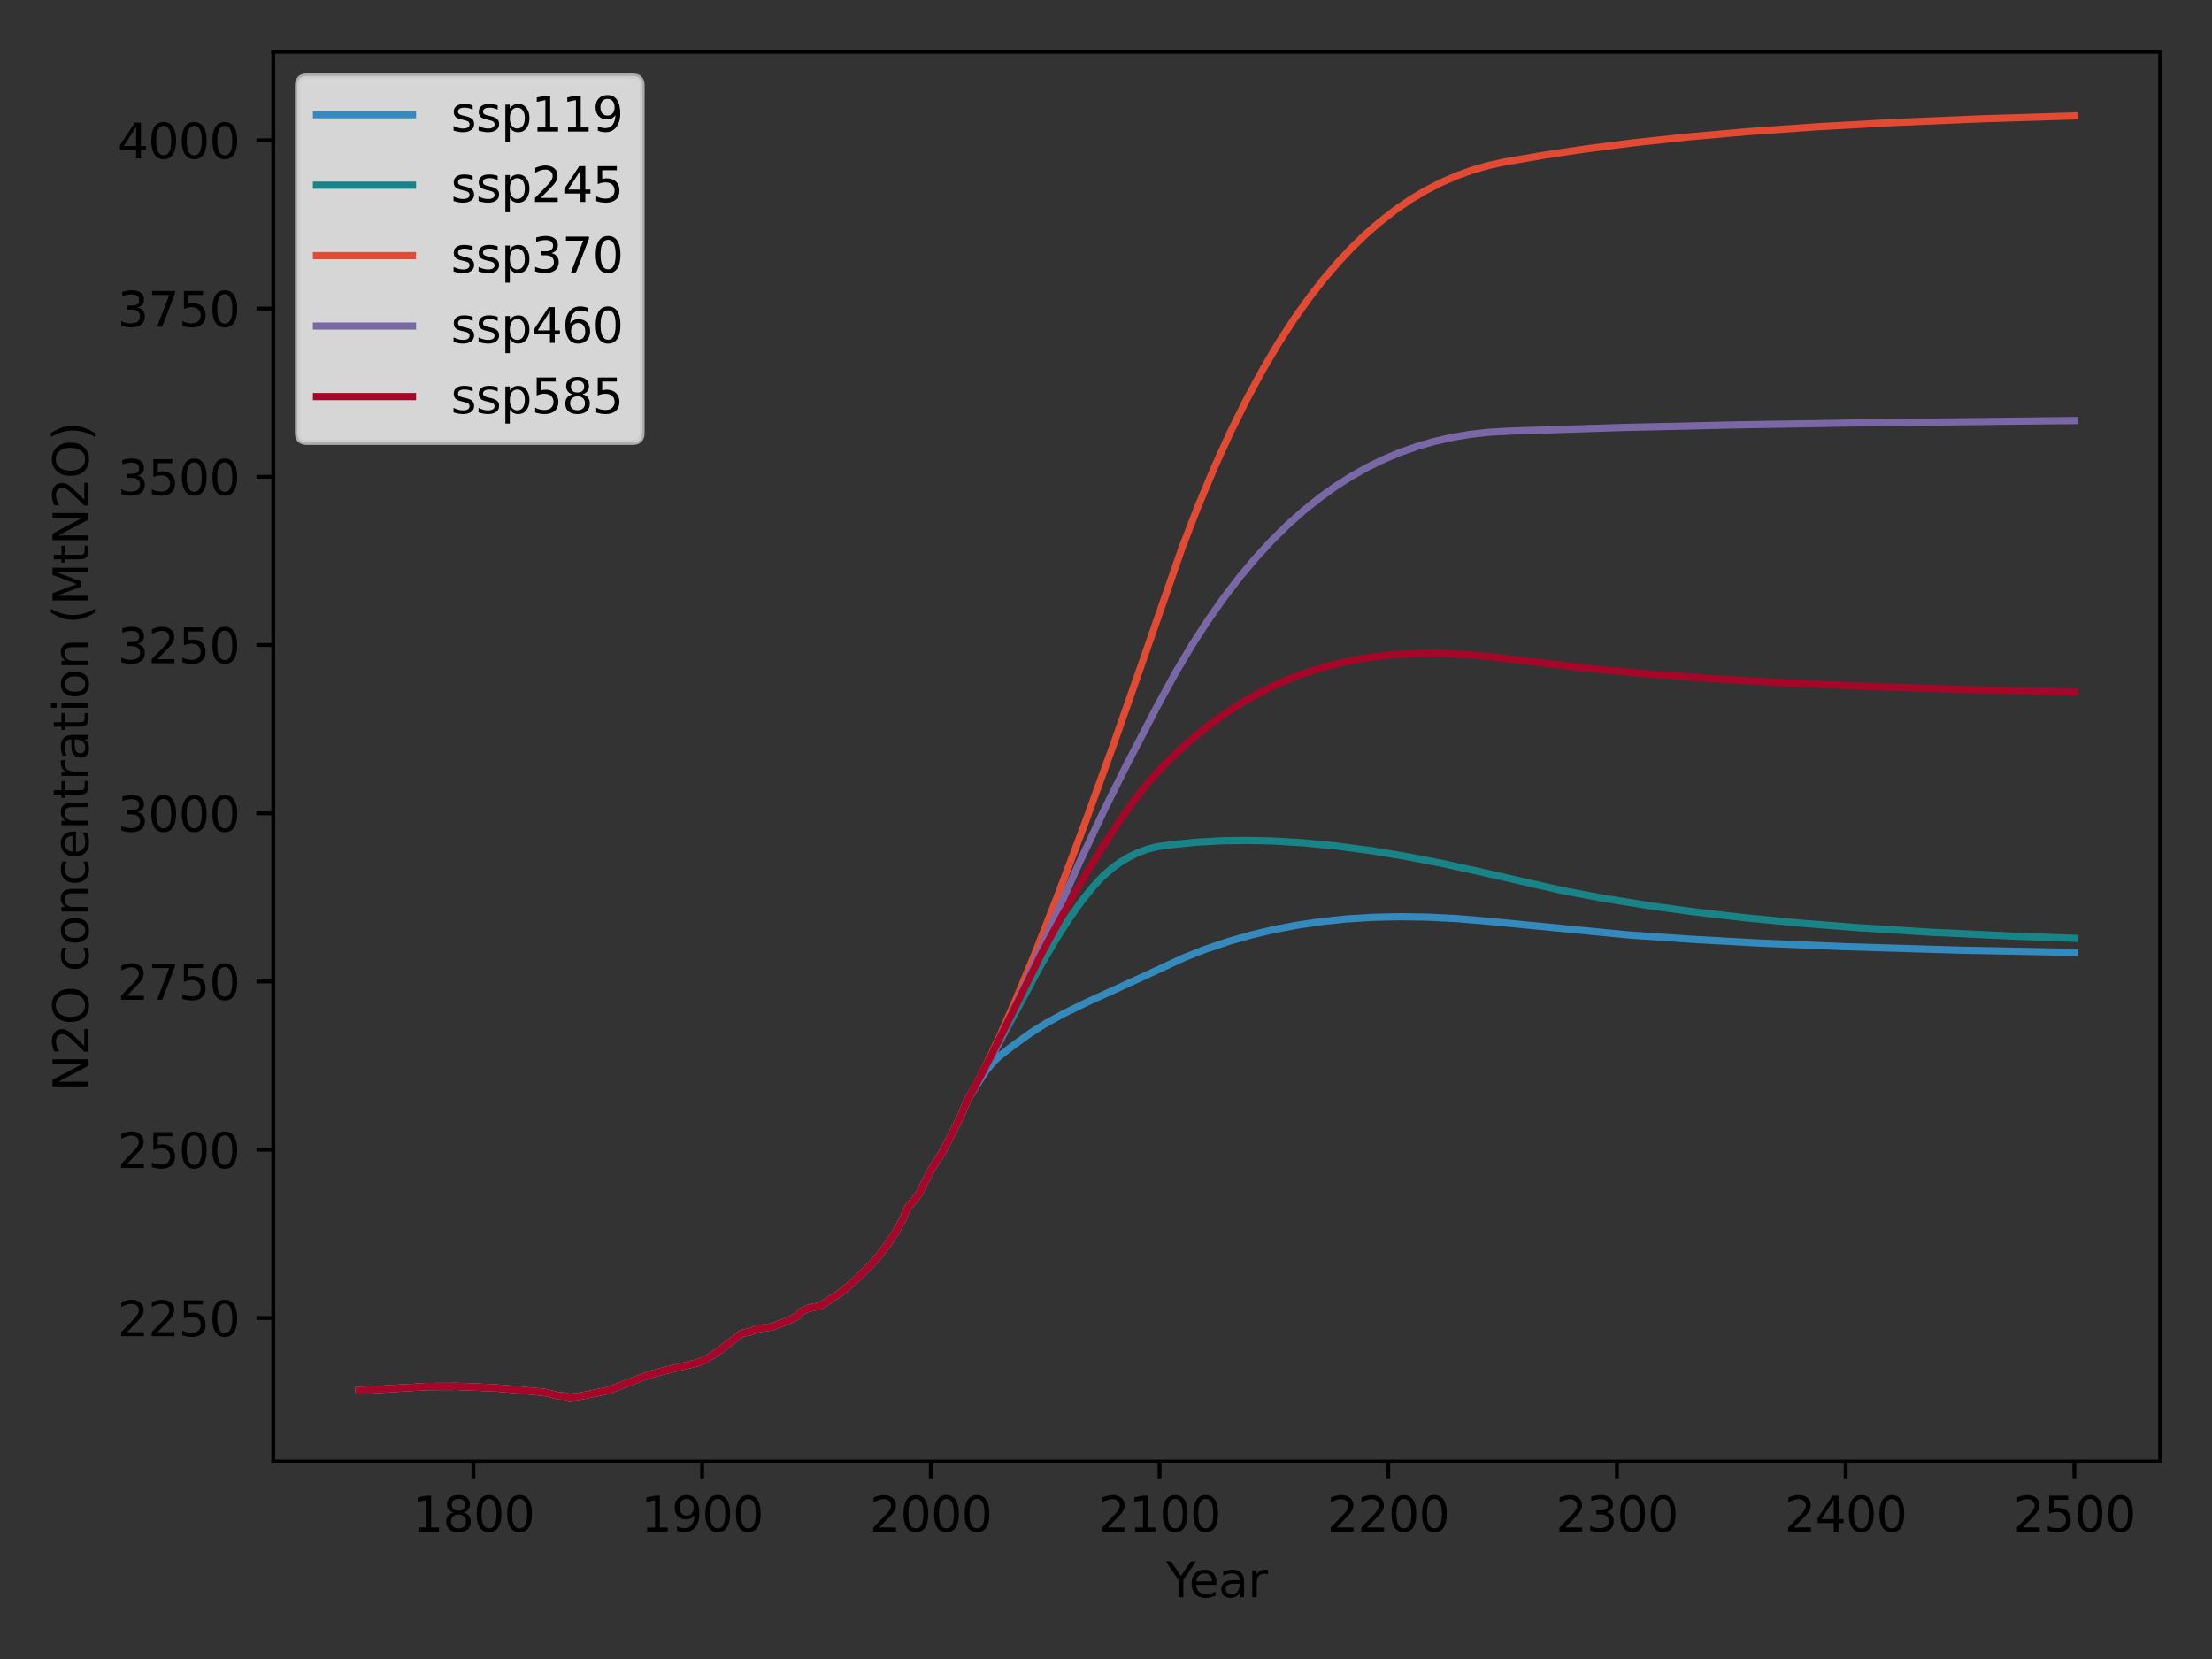 <?xml version="1.0" encoding="utf-8" standalone="no"?>
<!DOCTYPE svg PUBLIC "-//W3C//DTD SVG 1.1//EN"
  "http://www.w3.org/Graphics/SVG/1.1/DTD/svg11.dtd">
<svg xmlns:xlink="http://www.w3.org/1999/xlink" width="460.8pt" height="345.6pt" viewBox="0 0 460.8 345.6" xmlns="http://www.w3.org/2000/svg" version="1.1">
 <rect x="0" y="0" width="460.8" height="345.6" fill="#333333" stroke="none"/>
 <defs>
  <style type="text/css">*{stroke-linejoin: round; stroke-linecap: butt}</style>
 </defs>
 <g id="figure_1">
  <g id="axes_1">
   <g id="patch_1">
    <path d="M 56.928 304.444 
L 450 304.444 
L 450 10.8 
L 56.928 10.8 
L 56.928 304.444 
z
" style="fill: none"/>
   </g>
   <g id="matplotlib.axis_1">
    <g id="xtick_1">
     <g id="line2d_1">
      <defs>
       <path id="mf5df22503e" d="M 0 0 
L 0 3.5 
" style="stroke: #000000; stroke-width: 0.8"/>
      </defs>
      <g>
       <use xlink:href="#mf5df22503e" x="98.618" y="304.444" style="stroke: #000000; stroke-width: 0.8"/>
      </g>
     </g>
     <g id="text_1">
      <!-- 1800 -->
      <g transform="translate(85.893 319.042) scale(0.1 -0.1)">
       <defs>
        <path id="DejaVuSans-31" d="M 794 531 
L 1825 531 
L 1825 4091 
L 703 3866 
L 703 4441 
L 1819 4666 
L 2450 4666 
L 2450 531 
L 3481 531 
L 3481 0 
L 794 0 
L 794 531 
z
" transform="scale(0.016)"/>
        <path id="DejaVuSans-38" d="M 2034 2216 
Q 1584 2216 1326 1975 
Q 1069 1734 1069 1313 
Q 1069 891 1326 650 
Q 1584 409 2034 409 
Q 2484 409 2743 651 
Q 3003 894 3003 1313 
Q 3003 1734 2745 1975 
Q 2488 2216 2034 2216 
z
M 1403 2484 
Q 997 2584 770 2862 
Q 544 3141 544 3541 
Q 544 4100 942 4425 
Q 1341 4750 2034 4750 
Q 2731 4750 3128 4425 
Q 3525 4100 3525 3541 
Q 3525 3141 3298 2862 
Q 3072 2584 2669 2484 
Q 3125 2378 3379 2068 
Q 3634 1759 3634 1313 
Q 3634 634 3220 271 
Q 2806 -91 2034 -91 
Q 1263 -91 848 271 
Q 434 634 434 1313 
Q 434 1759 690 2068 
Q 947 2378 1403 2484 
z
M 1172 3481 
Q 1172 3119 1398 2916 
Q 1625 2713 2034 2713 
Q 2441 2713 2670 2916 
Q 2900 3119 2900 3481 
Q 2900 3844 2670 4047 
Q 2441 4250 2034 4250 
Q 1625 4250 1398 4047 
Q 1172 3844 1172 3481 
z
" transform="scale(0.016)"/>
        <path id="DejaVuSans-30" d="M 2034 4250 
Q 1547 4250 1301 3770 
Q 1056 3291 1056 2328 
Q 1056 1369 1301 889 
Q 1547 409 2034 409 
Q 2525 409 2770 889 
Q 3016 1369 3016 2328 
Q 3016 3291 2770 3770 
Q 2525 4250 2034 4250 
z
M 2034 4750 
Q 2819 4750 3233 4129 
Q 3647 3509 3647 2328 
Q 3647 1150 3233 529 
Q 2819 -91 2034 -91 
Q 1250 -91 836 529 
Q 422 1150 422 2328 
Q 422 3509 836 4129 
Q 1250 4750 2034 4750 
z
" transform="scale(0.016)"/>
       </defs>
       <use xlink:href="#DejaVuSans-31"/>
       <use xlink:href="#DejaVuSans-38" x="63.623"/>
       <use xlink:href="#DejaVuSans-30" x="127.246"/>
       <use xlink:href="#DejaVuSans-30" x="190.869"/>
      </g>
     </g>
    </g>
    <g id="xtick_2">
     <g id="line2d_2">
      <g>
       <use xlink:href="#mf5df22503e" x="146.263" y="304.444" style="stroke: #000000; stroke-width: 0.8"/>
      </g>
     </g>
     <g id="text_2">
      <!-- 1900 -->
      <g transform="translate(133.538 319.042) scale(0.1 -0.1)">
       <defs>
        <path id="DejaVuSans-39" d="M 703 97 
L 703 672 
Q 941 559 1184 500 
Q 1428 441 1663 441 
Q 2288 441 2617 861 
Q 2947 1281 2994 2138 
Q 2813 1869 2534 1725 
Q 2256 1581 1919 1581 
Q 1219 1581 811 2004 
Q 403 2428 403 3163 
Q 403 3881 828 4315 
Q 1253 4750 1959 4750 
Q 2769 4750 3195 4129 
Q 3622 3509 3622 2328 
Q 3622 1225 3098 567 
Q 2575 -91 1691 -91 
Q 1453 -91 1209 -44 
Q 966 3 703 97 
z
M 1959 2075 
Q 2384 2075 2632 2365 
Q 2881 2656 2881 3163 
Q 2881 3666 2632 3958 
Q 2384 4250 1959 4250 
Q 1534 4250 1286 3958 
Q 1038 3666 1038 3163 
Q 1038 2656 1286 2365 
Q 1534 2075 1959 2075 
z
" transform="scale(0.016)"/>
       </defs>
       <use xlink:href="#DejaVuSans-31"/>
       <use xlink:href="#DejaVuSans-39" x="63.623"/>
       <use xlink:href="#DejaVuSans-30" x="127.246"/>
       <use xlink:href="#DejaVuSans-30" x="190.869"/>
      </g>
     </g>
    </g>
    <g id="xtick_3">
     <g id="line2d_3">
      <g>
       <use xlink:href="#mf5df22503e" x="193.908" y="304.444" style="stroke: #000000; stroke-width: 0.8"/>
      </g>
     </g>
     <g id="text_3">
      <!-- 2000 -->
      <g transform="translate(181.183 319.042) scale(0.1 -0.1)">
       <defs>
        <path id="DejaVuSans-32" d="M 1228 531 
L 3431 531 
L 3431 0 
L 469 0 
L 469 531 
Q 828 903 1448 1529 
Q 2069 2156 2228 2338 
Q 2531 2678 2651 2914 
Q 2772 3150 2772 3378 
Q 2772 3750 2511 3984 
Q 2250 4219 1831 4219 
Q 1534 4219 1204 4116 
Q 875 4013 500 3803 
L 500 4441 
Q 881 4594 1212 4672 
Q 1544 4750 1819 4750 
Q 2544 4750 2975 4387 
Q 3406 4025 3406 3419 
Q 3406 3131 3298 2873 
Q 3191 2616 2906 2266 
Q 2828 2175 2409 1742 
Q 1991 1309 1228 531 
z
" transform="scale(0.016)"/>
       </defs>
       <use xlink:href="#DejaVuSans-32"/>
       <use xlink:href="#DejaVuSans-30" x="63.623"/>
       <use xlink:href="#DejaVuSans-30" x="127.246"/>
       <use xlink:href="#DejaVuSans-30" x="190.869"/>
      </g>
     </g>
    </g>
    <g id="xtick_4">
     <g id="line2d_4">
      <g>
       <use xlink:href="#mf5df22503e" x="241.553" y="304.444" style="stroke: #000000; stroke-width: 0.8"/>
      </g>
     </g>
     <g id="text_4">
      <!-- 2100 -->
      <g transform="translate(228.828 319.042) scale(0.1 -0.1)">
       <use xlink:href="#DejaVuSans-32"/>
       <use xlink:href="#DejaVuSans-31" x="63.623"/>
       <use xlink:href="#DejaVuSans-30" x="127.246"/>
       <use xlink:href="#DejaVuSans-30" x="190.869"/>
      </g>
     </g>
    </g>
    <g id="xtick_5">
     <g id="line2d_5">
      <g>
       <use xlink:href="#mf5df22503e" x="289.198" y="304.444" style="stroke: #000000; stroke-width: 0.8"/>
      </g>
     </g>
     <g id="text_5">
      <!-- 2200 -->
      <g transform="translate(276.473 319.042) scale(0.1 -0.1)">
       <use xlink:href="#DejaVuSans-32"/>
       <use xlink:href="#DejaVuSans-32" x="63.623"/>
       <use xlink:href="#DejaVuSans-30" x="127.246"/>
       <use xlink:href="#DejaVuSans-30" x="190.869"/>
      </g>
     </g>
    </g>
    <g id="xtick_6">
     <g id="line2d_6">
      <g>
       <use xlink:href="#mf5df22503e" x="336.843" y="304.444" style="stroke: #000000; stroke-width: 0.8"/>
      </g>
     </g>
     <g id="text_6">
      <!-- 2300 -->
      <g transform="translate(324.118 319.042) scale(0.1 -0.1)">
       <defs>
        <path id="DejaVuSans-33" d="M 2597 2516 
Q 3050 2419 3304 2112 
Q 3559 1806 3559 1356 
Q 3559 666 3084 287 
Q 2609 -91 1734 -91 
Q 1441 -91 1130 -33 
Q 819 25 488 141 
L 488 750 
Q 750 597 1062 519 
Q 1375 441 1716 441 
Q 2309 441 2620 675 
Q 2931 909 2931 1356 
Q 2931 1769 2642 2001 
Q 2353 2234 1838 2234 
L 1294 2234 
L 1294 2753 
L 1863 2753 
Q 2328 2753 2575 2939 
Q 2822 3125 2822 3475 
Q 2822 3834 2567 4026 
Q 2313 4219 1838 4219 
Q 1578 4219 1281 4162 
Q 984 4106 628 3988 
L 628 4550 
Q 988 4650 1302 4700 
Q 1616 4750 1894 4750 
Q 2613 4750 3031 4423 
Q 3450 4097 3450 3541 
Q 3450 3153 3228 2886 
Q 3006 2619 2597 2516 
z
" transform="scale(0.016)"/>
       </defs>
       <use xlink:href="#DejaVuSans-32"/>
       <use xlink:href="#DejaVuSans-33" x="63.623"/>
       <use xlink:href="#DejaVuSans-30" x="127.246"/>
       <use xlink:href="#DejaVuSans-30" x="190.869"/>
      </g>
     </g>
    </g>
    <g id="xtick_7">
     <g id="line2d_7">
      <g>
       <use xlink:href="#mf5df22503e" x="384.488" y="304.444" style="stroke: #000000; stroke-width: 0.8"/>
      </g>
     </g>
     <g id="text_7">
      <!-- 2400 -->
      <g transform="translate(371.763 319.042) scale(0.1 -0.1)">
       <defs>
        <path id="DejaVuSans-34" d="M 2419 4116 
L 825 1625 
L 2419 1625 
L 2419 4116 
z
M 2253 4666 
L 3047 4666 
L 3047 1625 
L 3713 1625 
L 3713 1100 
L 3047 1100 
L 3047 0 
L 2419 0 
L 2419 1100 
L 313 1100 
L 313 1709 
L 2253 4666 
z
" transform="scale(0.016)"/>
       </defs>
       <use xlink:href="#DejaVuSans-32"/>
       <use xlink:href="#DejaVuSans-34" x="63.623"/>
       <use xlink:href="#DejaVuSans-30" x="127.246"/>
       <use xlink:href="#DejaVuSans-30" x="190.869"/>
      </g>
     </g>
    </g>
    <g id="xtick_8">
     <g id="line2d_8">
      <g>
       <use xlink:href="#mf5df22503e" x="432.133" y="304.444" style="stroke: #000000; stroke-width: 0.8"/>
      </g>
     </g>
     <g id="text_8">
      <!-- 2500 -->
      <g transform="translate(419.408 319.042) scale(0.1 -0.1)">
       <defs>
        <path id="DejaVuSans-35" d="M 691 4666 
L 3169 4666 
L 3169 4134 
L 1269 4134 
L 1269 2991 
Q 1406 3038 1543 3061 
Q 1681 3084 1819 3084 
Q 2600 3084 3056 2656 
Q 3513 2228 3513 1497 
Q 3513 744 3044 326 
Q 2575 -91 1722 -91 
Q 1428 -91 1123 -41 
Q 819 9 494 109 
L 494 744 
Q 775 591 1075 516 
Q 1375 441 1709 441 
Q 2250 441 2565 725 
Q 2881 1009 2881 1497 
Q 2881 1984 2565 2268 
Q 2250 2553 1709 2553 
Q 1456 2553 1204 2497 
Q 953 2441 691 2322 
L 691 4666 
z
" transform="scale(0.016)"/>
       </defs>
       <use xlink:href="#DejaVuSans-32"/>
       <use xlink:href="#DejaVuSans-35" x="63.623"/>
       <use xlink:href="#DejaVuSans-30" x="127.246"/>
       <use xlink:href="#DejaVuSans-30" x="190.869"/>
      </g>
     </g>
    </g>
    <g id="text_9">
     <!-- Year -->
     <g transform="translate(242.877 332.72) scale(0.1 -0.1)">
      <defs>
       <path id="DejaVuSans-59" d="M -13 4666 
L 666 4666 
L 1959 2747 
L 3244 4666 
L 3922 4666 
L 2272 2222 
L 2272 0 
L 1638 0 
L 1638 2222 
L -13 4666 
z
" transform="scale(0.016)"/>
       <path id="DejaVuSans-65" d="M 3597 1894 
L 3597 1613 
L 953 1613 
Q 991 1019 1311 708 
Q 1631 397 2203 397 
Q 2534 397 2845 478 
Q 3156 559 3463 722 
L 3463 178 
Q 3153 47 2828 -22 
Q 2503 -91 2169 -91 
Q 1331 -91 842 396 
Q 353 884 353 1716 
Q 353 2575 817 3079 
Q 1281 3584 2069 3584 
Q 2775 3584 3186 3129 
Q 3597 2675 3597 1894 
z
M 3022 2063 
Q 3016 2534 2758 2815 
Q 2500 3097 2075 3097 
Q 1594 3097 1305 2825 
Q 1016 2553 972 2059 
L 3022 2063 
z
" transform="scale(0.016)"/>
       <path id="DejaVuSans-61" d="M 2194 1759 
Q 1497 1759 1228 1600 
Q 959 1441 959 1056 
Q 959 750 1161 570 
Q 1363 391 1709 391 
Q 2188 391 2477 730 
Q 2766 1069 2766 1631 
L 2766 1759 
L 2194 1759 
z
M 3341 1997 
L 3341 0 
L 2766 0 
L 2766 531 
Q 2569 213 2275 61 
Q 1981 -91 1556 -91 
Q 1019 -91 701 211 
Q 384 513 384 1019 
Q 384 1609 779 1909 
Q 1175 2209 1959 2209 
L 2766 2209 
L 2766 2266 
Q 2766 2663 2505 2880 
Q 2244 3097 1772 3097 
Q 1472 3097 1187 3025 
Q 903 2953 641 2809 
L 641 3341 
Q 956 3463 1253 3523 
Q 1550 3584 1831 3584 
Q 2591 3584 2966 3190 
Q 3341 2797 3341 1997 
z
" transform="scale(0.016)"/>
       <path id="DejaVuSans-72" d="M 2631 2963 
Q 2534 3019 2420 3045 
Q 2306 3072 2169 3072 
Q 1681 3072 1420 2755 
Q 1159 2438 1159 1844 
L 1159 0 
L 581 0 
L 581 3500 
L 1159 3500 
L 1159 2956 
Q 1341 3275 1631 3429 
Q 1922 3584 2338 3584 
Q 2397 3584 2469 3576 
Q 2541 3569 2628 3553 
L 2631 2963 
z
" transform="scale(0.016)"/>
      </defs>
      <use xlink:href="#DejaVuSans-59"/>
      <use xlink:href="#DejaVuSans-65" x="47.834"/>
      <use xlink:href="#DejaVuSans-61" x="109.357"/>
      <use xlink:href="#DejaVuSans-72" x="170.637"/>
     </g>
    </g>
   </g>
   <g id="matplotlib.axis_2">
    <g id="ytick_1">
     <g id="line2d_9">
      <defs>
       <path id="m12fbea8c8b" d="M 0 0 
L -3.5 0 
" style="stroke: #000000; stroke-width: 0.8"/>
      </defs>
      <g>
       <use xlink:href="#m12fbea8c8b" x="56.928" y="274.567" style="stroke: #000000; stroke-width: 0.8"/>
      </g>
     </g>
     <g id="text_10">
      <!-- 2250 -->
      <g transform="translate(24.478 278.366) scale(0.1 -0.1)">
       <use xlink:href="#DejaVuSans-32"/>
       <use xlink:href="#DejaVuSans-32" x="63.623"/>
       <use xlink:href="#DejaVuSans-35" x="127.246"/>
       <use xlink:href="#DejaVuSans-30" x="190.869"/>
      </g>
     </g>
    </g>
    <g id="ytick_2">
     <g id="line2d_10">
      <g>
       <use xlink:href="#m12fbea8c8b" x="56.928" y="239.517" style="stroke: #000000; stroke-width: 0.8"/>
      </g>
     </g>
     <g id="text_11">
      <!-- 2500 -->
      <g transform="translate(24.478 243.316) scale(0.1 -0.1)">
       <use xlink:href="#DejaVuSans-32"/>
       <use xlink:href="#DejaVuSans-35" x="63.623"/>
       <use xlink:href="#DejaVuSans-30" x="127.246"/>
       <use xlink:href="#DejaVuSans-30" x="190.869"/>
      </g>
     </g>
    </g>
    <g id="ytick_3">
     <g id="line2d_11">
      <g>
       <use xlink:href="#m12fbea8c8b" x="56.928" y="204.467" style="stroke: #000000; stroke-width: 0.8"/>
      </g>
     </g>
     <g id="text_12">
      <!-- 2750 -->
      <g transform="translate(24.478 208.267) scale(0.1 -0.1)">
       <defs>
        <path id="DejaVuSans-37" d="M 525 4666 
L 3525 4666 
L 3525 4397 
L 1831 0 
L 1172 0 
L 2766 4134 
L 525 4134 
L 525 4666 
z
" transform="scale(0.016)"/>
       </defs>
       <use xlink:href="#DejaVuSans-32"/>
       <use xlink:href="#DejaVuSans-37" x="63.623"/>
       <use xlink:href="#DejaVuSans-35" x="127.246"/>
       <use xlink:href="#DejaVuSans-30" x="190.869"/>
      </g>
     </g>
    </g>
    <g id="ytick_4">
     <g id="line2d_12">
      <g>
       <use xlink:href="#m12fbea8c8b" x="56.928" y="169.418" style="stroke: #000000; stroke-width: 0.8"/>
      </g>
     </g>
     <g id="text_13">
      <!-- 3000 -->
      <g transform="translate(24.478 173.217) scale(0.1 -0.1)">
       <use xlink:href="#DejaVuSans-33"/>
       <use xlink:href="#DejaVuSans-30" x="63.623"/>
       <use xlink:href="#DejaVuSans-30" x="127.246"/>
       <use xlink:href="#DejaVuSans-30" x="190.869"/>
      </g>
     </g>
    </g>
    <g id="ytick_5">
     <g id="line2d_13">
      <g>
       <use xlink:href="#m12fbea8c8b" x="56.928" y="134.368" style="stroke: #000000; stroke-width: 0.8"/>
      </g>
     </g>
     <g id="text_14">
      <!-- 3250 -->
      <g transform="translate(24.478 138.167) scale(0.1 -0.1)">
       <use xlink:href="#DejaVuSans-33"/>
       <use xlink:href="#DejaVuSans-32" x="63.623"/>
       <use xlink:href="#DejaVuSans-35" x="127.246"/>
       <use xlink:href="#DejaVuSans-30" x="190.869"/>
      </g>
     </g>
    </g>
    <g id="ytick_6">
     <g id="line2d_14">
      <g>
       <use xlink:href="#m12fbea8c8b" x="56.928" y="99.318" style="stroke: #000000; stroke-width: 0.8"/>
      </g>
     </g>
     <g id="text_15">
      <!-- 3500 -->
      <g transform="translate(24.478 103.117) scale(0.1 -0.1)">
       <use xlink:href="#DejaVuSans-33"/>
       <use xlink:href="#DejaVuSans-35" x="63.623"/>
       <use xlink:href="#DejaVuSans-30" x="127.246"/>
       <use xlink:href="#DejaVuSans-30" x="190.869"/>
      </g>
     </g>
    </g>
    <g id="ytick_7">
     <g id="line2d_15">
      <g>
       <use xlink:href="#m12fbea8c8b" x="56.928" y="64.268" style="stroke: #000000; stroke-width: 0.8"/>
      </g>
     </g>
     <g id="text_16">
      <!-- 3750 -->
      <g transform="translate(24.478 68.068) scale(0.1 -0.1)">
       <use xlink:href="#DejaVuSans-33"/>
       <use xlink:href="#DejaVuSans-37" x="63.623"/>
       <use xlink:href="#DejaVuSans-35" x="127.246"/>
       <use xlink:href="#DejaVuSans-30" x="190.869"/>
      </g>
     </g>
    </g>
    <g id="ytick_8">
     <g id="line2d_16">
      <g>
       <use xlink:href="#m12fbea8c8b" x="56.928" y="29.219" style="stroke: #000000; stroke-width: 0.8"/>
      </g>
     </g>
     <g id="text_17">
      <!-- 4000 -->
      <g transform="translate(24.478 33.018) scale(0.1 -0.1)">
       <use xlink:href="#DejaVuSans-34"/>
       <use xlink:href="#DejaVuSans-30" x="63.623"/>
       <use xlink:href="#DejaVuSans-30" x="127.246"/>
       <use xlink:href="#DejaVuSans-30" x="190.869"/>
      </g>
     </g>
    </g>
    <g id="text_18">
     <!-- N2O concentration (MtN2O) -->
     <g transform="translate(18.398 227.32) rotate(-90) scale(0.1 -0.1)">
      <defs>
       <path id="DejaVuSans-4e" d="M 628 4666 
L 1478 4666 
L 3547 763 
L 3547 4666 
L 4159 4666 
L 4159 0 
L 3309 0 
L 1241 3903 
L 1241 0 
L 628 0 
L 628 4666 
z
" transform="scale(0.016)"/>
       <path id="DejaVuSans-4f" d="M 2522 4238 
Q 1834 4238 1429 3725 
Q 1025 3213 1025 2328 
Q 1025 1447 1429 934 
Q 1834 422 2522 422 
Q 3209 422 3611 934 
Q 4013 1447 4013 2328 
Q 4013 3213 3611 3725 
Q 3209 4238 2522 4238 
z
M 2522 4750 
Q 3503 4750 4090 4092 
Q 4678 3434 4678 2328 
Q 4678 1225 4090 567 
Q 3503 -91 2522 -91 
Q 1538 -91 948 565 
Q 359 1222 359 2328 
Q 359 3434 948 4092 
Q 1538 4750 2522 4750 
z
" transform="scale(0.016)"/>
       <path id="DejaVuSans-20" transform="scale(0.016)"/>
       <path id="DejaVuSans-63" d="M 3122 3366 
L 3122 2828 
Q 2878 2963 2633 3030 
Q 2388 3097 2138 3097 
Q 1578 3097 1268 2742 
Q 959 2388 959 1747 
Q 959 1106 1268 751 
Q 1578 397 2138 397 
Q 2388 397 2633 464 
Q 2878 531 3122 666 
L 3122 134 
Q 2881 22 2623 -34 
Q 2366 -91 2075 -91 
Q 1284 -91 818 406 
Q 353 903 353 1747 
Q 353 2603 823 3093 
Q 1294 3584 2113 3584 
Q 2378 3584 2631 3529 
Q 2884 3475 3122 3366 
z
" transform="scale(0.016)"/>
       <path id="DejaVuSans-6f" d="M 1959 3097 
Q 1497 3097 1228 2736 
Q 959 2375 959 1747 
Q 959 1119 1226 758 
Q 1494 397 1959 397 
Q 2419 397 2687 759 
Q 2956 1122 2956 1747 
Q 2956 2369 2687 2733 
Q 2419 3097 1959 3097 
z
M 1959 3584 
Q 2709 3584 3137 3096 
Q 3566 2609 3566 1747 
Q 3566 888 3137 398 
Q 2709 -91 1959 -91 
Q 1206 -91 779 398 
Q 353 888 353 1747 
Q 353 2609 779 3096 
Q 1206 3584 1959 3584 
z
" transform="scale(0.016)"/>
       <path id="DejaVuSans-6e" d="M 3513 2113 
L 3513 0 
L 2938 0 
L 2938 2094 
Q 2938 2591 2744 2837 
Q 2550 3084 2163 3084 
Q 1697 3084 1428 2787 
Q 1159 2491 1159 1978 
L 1159 0 
L 581 0 
L 581 3500 
L 1159 3500 
L 1159 2956 
Q 1366 3272 1645 3428 
Q 1925 3584 2291 3584 
Q 2894 3584 3203 3211 
Q 3513 2838 3513 2113 
z
" transform="scale(0.016)"/>
       <path id="DejaVuSans-74" d="M 1172 4494 
L 1172 3500 
L 2356 3500 
L 2356 3053 
L 1172 3053 
L 1172 1153 
Q 1172 725 1289 603 
Q 1406 481 1766 481 
L 2356 481 
L 2356 0 
L 1766 0 
Q 1100 0 847 248 
Q 594 497 594 1153 
L 594 3053 
L 172 3053 
L 172 3500 
L 594 3500 
L 594 4494 
L 1172 4494 
z
" transform="scale(0.016)"/>
       <path id="DejaVuSans-69" d="M 603 3500 
L 1178 3500 
L 1178 0 
L 603 0 
L 603 3500 
z
M 603 4863 
L 1178 4863 
L 1178 4134 
L 603 4134 
L 603 4863 
z
" transform="scale(0.016)"/>
       <path id="DejaVuSans-28" d="M 1984 4856 
Q 1566 4138 1362 3434 
Q 1159 2731 1159 2009 
Q 1159 1288 1364 580 
Q 1569 -128 1984 -844 
L 1484 -844 
Q 1016 -109 783 600 
Q 550 1309 550 2009 
Q 550 2706 781 3412 
Q 1013 4119 1484 4856 
L 1984 4856 
z
" transform="scale(0.016)"/>
       <path id="DejaVuSans-4d" d="M 628 4666 
L 1569 4666 
L 2759 1491 
L 3956 4666 
L 4897 4666 
L 4897 0 
L 4281 0 
L 4281 4097 
L 3078 897 
L 2444 897 
L 1241 4097 
L 1241 0 
L 628 0 
L 628 4666 
z
" transform="scale(0.016)"/>
       <path id="DejaVuSans-29" d="M 513 4856 
L 1013 4856 
Q 1481 4119 1714 3412 
Q 1947 2706 1947 2009 
Q 1947 1309 1714 600 
Q 1481 -109 1013 -844 
L 513 -844 
Q 928 -128 1133 580 
Q 1338 1288 1338 2009 
Q 1338 2731 1133 3434 
Q 928 4138 513 4856 
z
" transform="scale(0.016)"/>
      </defs>
      <use xlink:href="#DejaVuSans-4e"/>
      <use xlink:href="#DejaVuSans-32" x="74.805"/>
      <use xlink:href="#DejaVuSans-4f" x="138.428"/>
      <use xlink:href="#DejaVuSans-20" x="217.139"/>
      <use xlink:href="#DejaVuSans-63" x="248.926"/>
      <use xlink:href="#DejaVuSans-6f" x="303.906"/>
      <use xlink:href="#DejaVuSans-6e" x="365.088"/>
      <use xlink:href="#DejaVuSans-63" x="428.467"/>
      <use xlink:href="#DejaVuSans-65" x="483.447"/>
      <use xlink:href="#DejaVuSans-6e" x="544.971"/>
      <use xlink:href="#DejaVuSans-74" x="608.35"/>
      <use xlink:href="#DejaVuSans-72" x="647.559"/>
      <use xlink:href="#DejaVuSans-61" x="688.672"/>
      <use xlink:href="#DejaVuSans-74" x="749.951"/>
      <use xlink:href="#DejaVuSans-69" x="789.16"/>
      <use xlink:href="#DejaVuSans-6f" x="816.943"/>
      <use xlink:href="#DejaVuSans-6e" x="878.125"/>
      <use xlink:href="#DejaVuSans-20" x="941.504"/>
      <use xlink:href="#DejaVuSans-28" x="973.291"/>
      <use xlink:href="#DejaVuSans-4d" x="1012.305"/>
      <use xlink:href="#DejaVuSans-74" x="1098.584"/>
      <use xlink:href="#DejaVuSans-4e" x="1137.793"/>
      <use xlink:href="#DejaVuSans-32" x="1212.598"/>
      <use xlink:href="#DejaVuSans-4f" x="1276.221"/>
      <use xlink:href="#DejaVuSans-29" x="1354.932"/>
     </g>
    </g>
   </g>
   <g id="line2d_17">
    <path d="M 74.795 289.689 
L 89.089 288.841 
L 95.282 288.819 
L 102.906 289.121 
L 106.717 289.424 
L 113.388 290.068 
L 114.817 290.403 
L 116.246 290.777 
L 117.676 290.858 
L 118.628 291.096 
L 120.534 290.934 
L 126.728 289.656 
L 133.875 286.892 
L 135.781 286.249 
L 138.639 285.489 
L 145.31 283.879 
L 146.739 283.386 
L 148.645 282.188 
L 150.074 281.195 
L 154.362 277.901 
L 154.839 277.692 
L 156.268 277.436 
L 156.745 277.292 
L 157.221 276.966 
L 158.174 276.763 
L 160.556 276.45 
L 161.509 276.138 
L 164.368 275.076 
L 165.797 274.338 
L 166.274 274.037 
L 166.75 273.332 
L 168.179 272.624 
L 171.038 271.968 
L 173.897 270.052 
L 174.85 269.492 
L 176.279 268.347 
L 178.185 266.666 
L 181.52 263.381 
L 183.426 261.199 
L 185.332 258.631 
L 186.761 256.372 
L 188.19 253.765 
L 188.667 252.442 
L 189.143 251.507 
L 190.096 250.365 
L 190.573 249.954 
L 191.049 249.177 
L 191.525 248.66 
L 192.478 246.572 
L 193.431 244.899 
L 193.908 243.748 
L 194.861 242.276 
L 196.29 240.051 
L 199.149 234.536 
L 200.102 232.606 
L 201.531 229.144 
L 205.343 223.142 
L 206.772 221.397 
L 208.201 219.999 
L 211.06 217.792 
L 214.872 215.06 
L 217.73 213.263 
L 221.542 211.171 
L 226.306 208.843 
L 232.5 206.033 
L 238.218 203.409 
L 246.794 199.439 
L 251.082 197.755 
L 255.846 196.14 
L 260.611 194.777 
L 265.375 193.646 
L 270.14 192.733 
L 275.381 191.963 
L 280.622 191.424 
L 285.863 191.097 
L 291.58 190.965 
L 297.298 191.049 
L 303.491 191.36 
L 309.685 191.878 
L 339.225 194.757 
L 353.519 195.737 
L 367.336 196.488 
L 384.488 197.21 
L 408.311 197.925 
L 432.133 198.4 
L 432.133 198.4 
" clip-path="url(#p0200c0fc2b)" style="fill: none; stroke: #348abd; stroke-width: 1.5; stroke-linecap: square"/>
   </g>
   <g id="line2d_18">
    <path d="M 74.795 289.689 
L 89.089 288.841 
L 95.282 288.819 
L 102.906 289.121 
L 106.717 289.424 
L 113.388 290.068 
L 114.817 290.403 
L 116.246 290.777 
L 117.676 290.858 
L 118.628 291.096 
L 120.534 290.934 
L 126.728 289.656 
L 133.875 286.892 
L 135.781 286.249 
L 138.639 285.489 
L 145.31 283.879 
L 146.739 283.386 
L 148.645 282.188 
L 150.074 281.195 
L 154.362 277.901 
L 154.839 277.692 
L 156.268 277.436 
L 156.745 277.292 
L 157.221 276.966 
L 158.174 276.763 
L 160.556 276.45 
L 161.509 276.138 
L 164.368 275.076 
L 165.797 274.338 
L 166.274 274.037 
L 166.75 273.332 
L 168.179 272.624 
L 171.038 271.968 
L 173.897 270.052 
L 174.85 269.492 
L 176.279 268.347 
L 178.185 266.666 
L 181.52 263.381 
L 183.426 261.199 
L 185.332 258.631 
L 186.761 256.372 
L 188.19 253.765 
L 188.667 252.442 
L 189.143 251.507 
L 190.096 250.365 
L 190.573 249.954 
L 191.049 249.177 
L 191.525 248.66 
L 192.478 246.572 
L 193.431 244.899 
L 193.908 243.748 
L 194.861 242.276 
L 196.29 240.051 
L 199.149 234.536 
L 200.102 232.606 
L 201.531 229.144 
L 203.437 225.863 
L 207.725 218.033 
L 216.777 201.109 
L 220.113 195.42 
L 222.971 190.983 
L 225.353 187.649 
L 227.736 184.693 
L 229.642 182.648 
L 231.547 180.946 
L 233.453 179.566 
L 235.359 178.434 
L 237.265 177.536 
L 239.171 176.857 
L 241.076 176.386 
L 243.935 175.972 
L 249.176 175.447 
L 254.417 175.152 
L 259.658 175.069 
L 265.375 175.198 
L 271.569 175.573 
L 278.24 176.221 
L 285.386 177.166 
L 292.533 178.34 
L 300.156 179.811 
L 308.256 181.591 
L 325.408 185.511 
L 333.984 187.123 
L 343.513 188.66 
L 352.566 189.91 
L 363.524 191.188 
L 374.959 192.291 
L 387.347 193.268 
L 402.593 194.217 
L 420.222 195.041 
L 432.133 195.462 
L 432.133 195.462 
" clip-path="url(#p0200c0fc2b)" style="fill: none; stroke: #188487; stroke-width: 1.5; stroke-linecap: square"/>
   </g>
   <g id="line2d_19">
    <path d="M 74.795 289.689 
L 89.089 288.841 
L 95.282 288.819 
L 102.906 289.121 
L 106.717 289.424 
L 113.388 290.068 
L 114.817 290.403 
L 116.246 290.777 
L 117.676 290.858 
L 118.628 291.096 
L 120.534 290.934 
L 126.728 289.656 
L 133.875 286.892 
L 135.781 286.249 
L 138.639 285.489 
L 145.31 283.879 
L 146.739 283.386 
L 148.645 282.188 
L 150.074 281.195 
L 154.362 277.901 
L 154.839 277.692 
L 156.268 277.436 
L 156.745 277.292 
L 157.221 276.966 
L 158.174 276.763 
L 160.556 276.45 
L 161.509 276.138 
L 164.368 275.076 
L 165.797 274.338 
L 166.274 274.037 
L 166.75 273.332 
L 168.179 272.624 
L 171.038 271.968 
L 173.897 270.052 
L 174.85 269.492 
L 176.279 268.347 
L 178.185 266.666 
L 181.52 263.381 
L 183.426 261.199 
L 185.332 258.631 
L 186.761 256.372 
L 188.19 253.765 
L 188.667 252.442 
L 189.143 251.507 
L 190.096 250.365 
L 190.573 249.954 
L 191.049 249.177 
L 191.525 248.66 
L 192.478 246.572 
L 193.431 244.899 
L 193.908 243.748 
L 194.861 242.276 
L 196.29 240.051 
L 199.149 234.536 
L 200.102 232.606 
L 201.531 229.144 
L 202.96 226.644 
L 205.343 222.042 
L 208.201 216.031 
L 211.536 208.456 
L 215.348 199.262 
L 220.113 187.157 
L 225.83 171.981 
L 232.024 154.911 
L 238.218 137.223 
L 246.317 113.896 
L 249.652 105.28 
L 252.988 97.33 
L 256.323 90.01 
L 259.658 83.283 
L 262.993 77.115 
L 266.328 71.476 
L 269.663 66.334 
L 272.999 61.663 
L 275.857 58.013 
L 278.716 54.672 
L 281.575 51.624 
L 284.433 48.858 
L 287.292 46.356 
L 290.627 43.756 
L 293.962 41.481 
L 296.821 39.773 
L 300.156 38.05 
L 303.491 36.6 
L 306.827 35.408 
L 310.162 34.456 
L 313.497 33.733 
L 322.073 32.261 
L 330.649 30.983 
L 340.655 29.706 
L 351.613 28.531 
L 364.001 27.436 
L 378.771 26.392 
L 394.493 25.524 
L 412.599 24.758 
L 432.133 24.147 
L 432.133 24.147 
" clip-path="url(#p0200c0fc2b)" style="fill: none; stroke: #e24a33; stroke-width: 1.5; stroke-linecap: square"/>
   </g>
   <g id="line2d_20">
    <path d="M 74.795 289.689 
L 89.089 288.841 
L 95.282 288.819 
L 102.906 289.121 
L 106.717 289.424 
L 113.388 290.068 
L 114.817 290.403 
L 116.246 290.777 
L 117.676 290.858 
L 118.628 291.096 
L 120.534 290.934 
L 126.728 289.656 
L 133.875 286.892 
L 135.781 286.249 
L 138.639 285.489 
L 145.31 283.879 
L 146.739 283.386 
L 148.645 282.188 
L 150.074 281.195 
L 154.362 277.901 
L 154.839 277.692 
L 156.268 277.436 
L 156.745 277.292 
L 157.221 276.966 
L 158.174 276.763 
L 160.556 276.45 
L 161.509 276.138 
L 164.368 275.076 
L 165.797 274.338 
L 166.274 274.037 
L 166.75 273.332 
L 168.179 272.624 
L 171.038 271.968 
L 173.897 270.052 
L 174.85 269.492 
L 176.279 268.347 
L 178.185 266.666 
L 181.52 263.381 
L 183.426 261.199 
L 185.332 258.631 
L 186.761 256.372 
L 188.19 253.765 
L 188.667 252.442 
L 189.143 251.507 
L 190.096 250.365 
L 190.573 249.954 
L 191.049 249.177 
L 191.525 248.66 
L 192.478 246.572 
L 193.431 244.899 
L 193.908 243.748 
L 194.861 242.276 
L 196.29 240.051 
L 199.149 234.536 
L 200.102 232.606 
L 201.531 229.144 
L 203.913 225.097 
L 206.295 220.744 
L 208.678 215.863 
L 213.442 205.319 
L 224.877 179.657 
L 230.118 168.534 
L 234.882 158.991 
L 241.076 147.105 
L 244.888 140.129 
L 248.223 134.516 
L 251.558 129.344 
L 254.893 124.591 
L 258.229 120.235 
L 261.564 116.256 
L 264.899 112.63 
L 268.234 109.339 
L 271.569 106.368 
L 274.904 103.694 
L 278.24 101.306 
L 281.575 99.184 
L 284.91 97.316 
L 288.245 95.687 
L 291.58 94.283 
L 295.392 92.941 
L 298.727 91.979 
L 302.538 91.111 
L 306.35 90.474 
L 310.162 90.053 
L 314.45 89.813 
L 337.796 89.062 
L 361.142 88.527 
L 386.87 88.103 
L 427.845 87.648 
L 432.133 87.613 
L 432.133 87.613 
" clip-path="url(#p0200c0fc2b)" style="fill: none; stroke: #7a68a6; stroke-width: 1.5; stroke-linecap: square"/>
   </g>
   <g id="line2d_21">
    <path d="M 74.795 289.689 
L 89.089 288.841 
L 95.282 288.819 
L 102.906 289.121 
L 106.717 289.424 
L 113.388 290.068 
L 114.817 290.403 
L 116.246 290.777 
L 117.676 290.858 
L 118.628 291.096 
L 120.534 290.934 
L 126.728 289.656 
L 133.875 286.892 
L 135.781 286.249 
L 138.639 285.489 
L 145.31 283.879 
L 146.739 283.386 
L 148.645 282.188 
L 150.074 281.195 
L 154.362 277.901 
L 154.839 277.692 
L 156.268 277.436 
L 156.745 277.292 
L 157.221 276.966 
L 158.174 276.763 
L 160.556 276.45 
L 161.509 276.138 
L 164.368 275.076 
L 165.797 274.338 
L 166.274 274.037 
L 166.75 273.332 
L 168.179 272.624 
L 171.038 271.968 
L 173.897 270.052 
L 174.85 269.492 
L 176.279 268.347 
L 178.185 266.666 
L 181.52 263.381 
L 183.426 261.199 
L 185.332 258.631 
L 186.761 256.372 
L 188.19 253.765 
L 188.667 252.442 
L 189.143 251.507 
L 190.096 250.365 
L 190.573 249.954 
L 191.049 249.177 
L 191.525 248.66 
L 192.478 246.572 
L 193.431 244.899 
L 193.908 243.748 
L 194.861 242.276 
L 196.29 240.051 
L 199.149 234.536 
L 200.102 232.606 
L 201.531 229.144 
L 202.96 226.649 
L 206.295 220.256 
L 211.06 210.63 
L 217.254 198.105 
L 221.542 190.222 
L 225.83 182.705 
L 229.642 176.487 
L 233.453 170.665 
L 236.312 166.663 
L 239.171 163.04 
L 241.553 160.361 
L 244.888 157.025 
L 248.223 154.011 
L 251.558 151.296 
L 254.893 148.862 
L 258.229 146.69 
L 261.564 144.767 
L 264.899 143.074 
L 268.234 141.596 
L 272.046 140.158 
L 275.857 138.965 
L 279.669 138.001 
L 283.48 137.248 
L 287.769 136.639 
L 292.057 136.257 
L 296.821 136.082 
L 301.586 136.143 
L 306.35 136.422 
L 311.591 136.953 
L 331.602 139.332 
L 343.99 140.451 
L 357.33 141.419 
L 372.1 142.262 
L 388.3 142.972 
L 409.263 143.636 
L 428.798 144.068 
L 432.133 144.124 
L 432.133 144.124 
" clip-path="url(#p0200c0fc2b)" style="fill: none; stroke: #a60628; stroke-width: 1.5; stroke-linecap: square"/>
   </g>
   <g id="patch_2">
    <path d="M 56.928 304.444 
L 56.928 10.8 
" style="fill: none; stroke: #000000; stroke-width: 0.8; stroke-linejoin: miter; stroke-linecap: square"/>
   </g>
   <g id="patch_3">
    <path d="M 450 304.444 
L 450 10.8 
" style="fill: none; stroke: #000000; stroke-width: 0.8; stroke-linejoin: miter; stroke-linecap: square"/>
   </g>
   <g id="patch_4">
    <path d="M 56.928 304.444 
L 450 304.444 
" style="fill: none; stroke: #000000; stroke-width: 0.8; stroke-linejoin: miter; stroke-linecap: square"/>
   </g>
   <g id="patch_5">
    <path d="M 56.928 10.8 
L 450 10.8 
" style="fill: none; stroke: #000000; stroke-width: 0.8; stroke-linejoin: miter; stroke-linecap: square"/>
   </g>
   <g id="legend_1">
    <g id="patch_6">
     <path d="M 63.928 92.191 
L 131.783 92.191 
Q 133.783 92.191 133.783 90.191 
L 133.783 17.8 
Q 133.783 15.8 131.783 15.8 
L 63.928 15.8 
Q 61.928 15.8 61.928 17.8 
L 61.928 90.191 
Q 61.928 92.191 63.928 92.191 
z
" style="fill: #ffffff; opacity: 0.8; stroke: #cccccc; stroke-linejoin: miter"/>
    </g>
    <g id="line2d_22">
     <path d="M 65.928 23.898 
L 75.928 23.898 
L 85.928 23.898 
" style="fill: none; stroke: #348abd; stroke-width: 1.5; stroke-linecap: square"/>
    </g>
    <g id="text_19">
     <!-- ssp119 -->
     <g transform="translate(93.928 27.398) scale(0.1 -0.1)">
      <defs>
       <path id="DejaVuSans-73" d="M 2834 3397 
L 2834 2853 
Q 2591 2978 2328 3040 
Q 2066 3103 1784 3103 
Q 1356 3103 1142 2972 
Q 928 2841 928 2578 
Q 928 2378 1081 2264 
Q 1234 2150 1697 2047 
L 1894 2003 
Q 2506 1872 2764 1633 
Q 3022 1394 3022 966 
Q 3022 478 2636 193 
Q 2250 -91 1575 -91 
Q 1294 -91 989 -36 
Q 684 19 347 128 
L 347 722 
Q 666 556 975 473 
Q 1284 391 1588 391 
Q 1994 391 2212 530 
Q 2431 669 2431 922 
Q 2431 1156 2273 1281 
Q 2116 1406 1581 1522 
L 1381 1569 
Q 847 1681 609 1914 
Q 372 2147 372 2553 
Q 372 3047 722 3315 
Q 1072 3584 1716 3584 
Q 2034 3584 2315 3537 
Q 2597 3491 2834 3397 
z
" transform="scale(0.016)"/>
       <path id="DejaVuSans-70" d="M 1159 525 
L 1159 -1331 
L 581 -1331 
L 581 3500 
L 1159 3500 
L 1159 2969 
Q 1341 3281 1617 3432 
Q 1894 3584 2278 3584 
Q 2916 3584 3314 3078 
Q 3713 2572 3713 1747 
Q 3713 922 3314 415 
Q 2916 -91 2278 -91 
Q 1894 -91 1617 61 
Q 1341 213 1159 525 
z
M 3116 1747 
Q 3116 2381 2855 2742 
Q 2594 3103 2138 3103 
Q 1681 3103 1420 2742 
Q 1159 2381 1159 1747 
Q 1159 1113 1420 752 
Q 1681 391 2138 391 
Q 2594 391 2855 752 
Q 3116 1113 3116 1747 
z
" transform="scale(0.016)"/>
      </defs>
      <use xlink:href="#DejaVuSans-73"/>
      <use xlink:href="#DejaVuSans-73" x="52.1"/>
      <use xlink:href="#DejaVuSans-70" x="104.199"/>
      <use xlink:href="#DejaVuSans-31" x="167.676"/>
      <use xlink:href="#DejaVuSans-31" x="231.299"/>
      <use xlink:href="#DejaVuSans-39" x="294.922"/>
     </g>
    </g>
    <g id="line2d_23">
     <path d="M 65.928 38.577 
L 75.928 38.577 
L 85.928 38.577 
" style="fill: none; stroke: #188487; stroke-width: 1.5; stroke-linecap: square"/>
    </g>
    <g id="text_20">
     <!-- ssp245 -->
     <g transform="translate(93.928 42.077) scale(0.1 -0.1)">
      <use xlink:href="#DejaVuSans-73"/>
      <use xlink:href="#DejaVuSans-73" x="52.1"/>
      <use xlink:href="#DejaVuSans-70" x="104.199"/>
      <use xlink:href="#DejaVuSans-32" x="167.676"/>
      <use xlink:href="#DejaVuSans-34" x="231.299"/>
      <use xlink:href="#DejaVuSans-35" x="294.922"/>
     </g>
    </g>
    <g id="line2d_24">
     <path d="M 65.928 53.255 
L 75.928 53.255 
L 85.928 53.255 
" style="fill: none; stroke: #e24a33; stroke-width: 1.5; stroke-linecap: square"/>
    </g>
    <g id="text_21">
     <!-- ssp370 -->
     <g transform="translate(93.928 56.755) scale(0.1 -0.1)">
      <use xlink:href="#DejaVuSans-73"/>
      <use xlink:href="#DejaVuSans-73" x="52.1"/>
      <use xlink:href="#DejaVuSans-70" x="104.199"/>
      <use xlink:href="#DejaVuSans-33" x="167.676"/>
      <use xlink:href="#DejaVuSans-37" x="231.299"/>
      <use xlink:href="#DejaVuSans-30" x="294.922"/>
     </g>
    </g>
    <g id="line2d_25">
     <path d="M 65.928 67.933 
L 75.928 67.933 
L 85.928 67.933 
" style="fill: none; stroke: #7a68a6; stroke-width: 1.5; stroke-linecap: square"/>
    </g>
    <g id="text_22">
     <!-- ssp460 -->
     <g transform="translate(93.928 71.433) scale(0.1 -0.1)">
      <defs>
       <path id="DejaVuSans-36" d="M 2113 2584 
Q 1688 2584 1439 2293 
Q 1191 2003 1191 1497 
Q 1191 994 1439 701 
Q 1688 409 2113 409 
Q 2538 409 2786 701 
Q 3034 994 3034 1497 
Q 3034 2003 2786 2293 
Q 2538 2584 2113 2584 
z
M 3366 4563 
L 3366 3988 
Q 3128 4100 2886 4159 
Q 2644 4219 2406 4219 
Q 1781 4219 1451 3797 
Q 1122 3375 1075 2522 
Q 1259 2794 1537 2939 
Q 1816 3084 2150 3084 
Q 2853 3084 3261 2657 
Q 3669 2231 3669 1497 
Q 3669 778 3244 343 
Q 2819 -91 2113 -91 
Q 1303 -91 875 529 
Q 447 1150 447 2328 
Q 447 3434 972 4092 
Q 1497 4750 2381 4750 
Q 2619 4750 2861 4703 
Q 3103 4656 3366 4563 
z
" transform="scale(0.016)"/>
      </defs>
      <use xlink:href="#DejaVuSans-73"/>
      <use xlink:href="#DejaVuSans-73" x="52.1"/>
      <use xlink:href="#DejaVuSans-70" x="104.199"/>
      <use xlink:href="#DejaVuSans-34" x="167.676"/>
      <use xlink:href="#DejaVuSans-36" x="231.299"/>
      <use xlink:href="#DejaVuSans-30" x="294.922"/>
     </g>
    </g>
    <g id="line2d_26">
     <path d="M 65.928 82.611 
L 75.928 82.611 
L 85.928 82.611 
" style="fill: none; stroke: #a60628; stroke-width: 1.5; stroke-linecap: square"/>
    </g>
    <g id="text_23">
     <!-- ssp585 -->
     <g transform="translate(93.928 86.111) scale(0.1 -0.1)">
      <use xlink:href="#DejaVuSans-73"/>
      <use xlink:href="#DejaVuSans-73" x="52.1"/>
      <use xlink:href="#DejaVuSans-70" x="104.199"/>
      <use xlink:href="#DejaVuSans-35" x="167.676"/>
      <use xlink:href="#DejaVuSans-38" x="231.299"/>
      <use xlink:href="#DejaVuSans-35" x="294.922"/>
     </g>
    </g>
   </g>
  </g>
 </g>
 <defs>
  <clipPath id="p0200c0fc2b">
   <rect x="56.928" y="10.8" width="393.072" height="293.644"/>
  </clipPath>
 </defs>
</svg>
